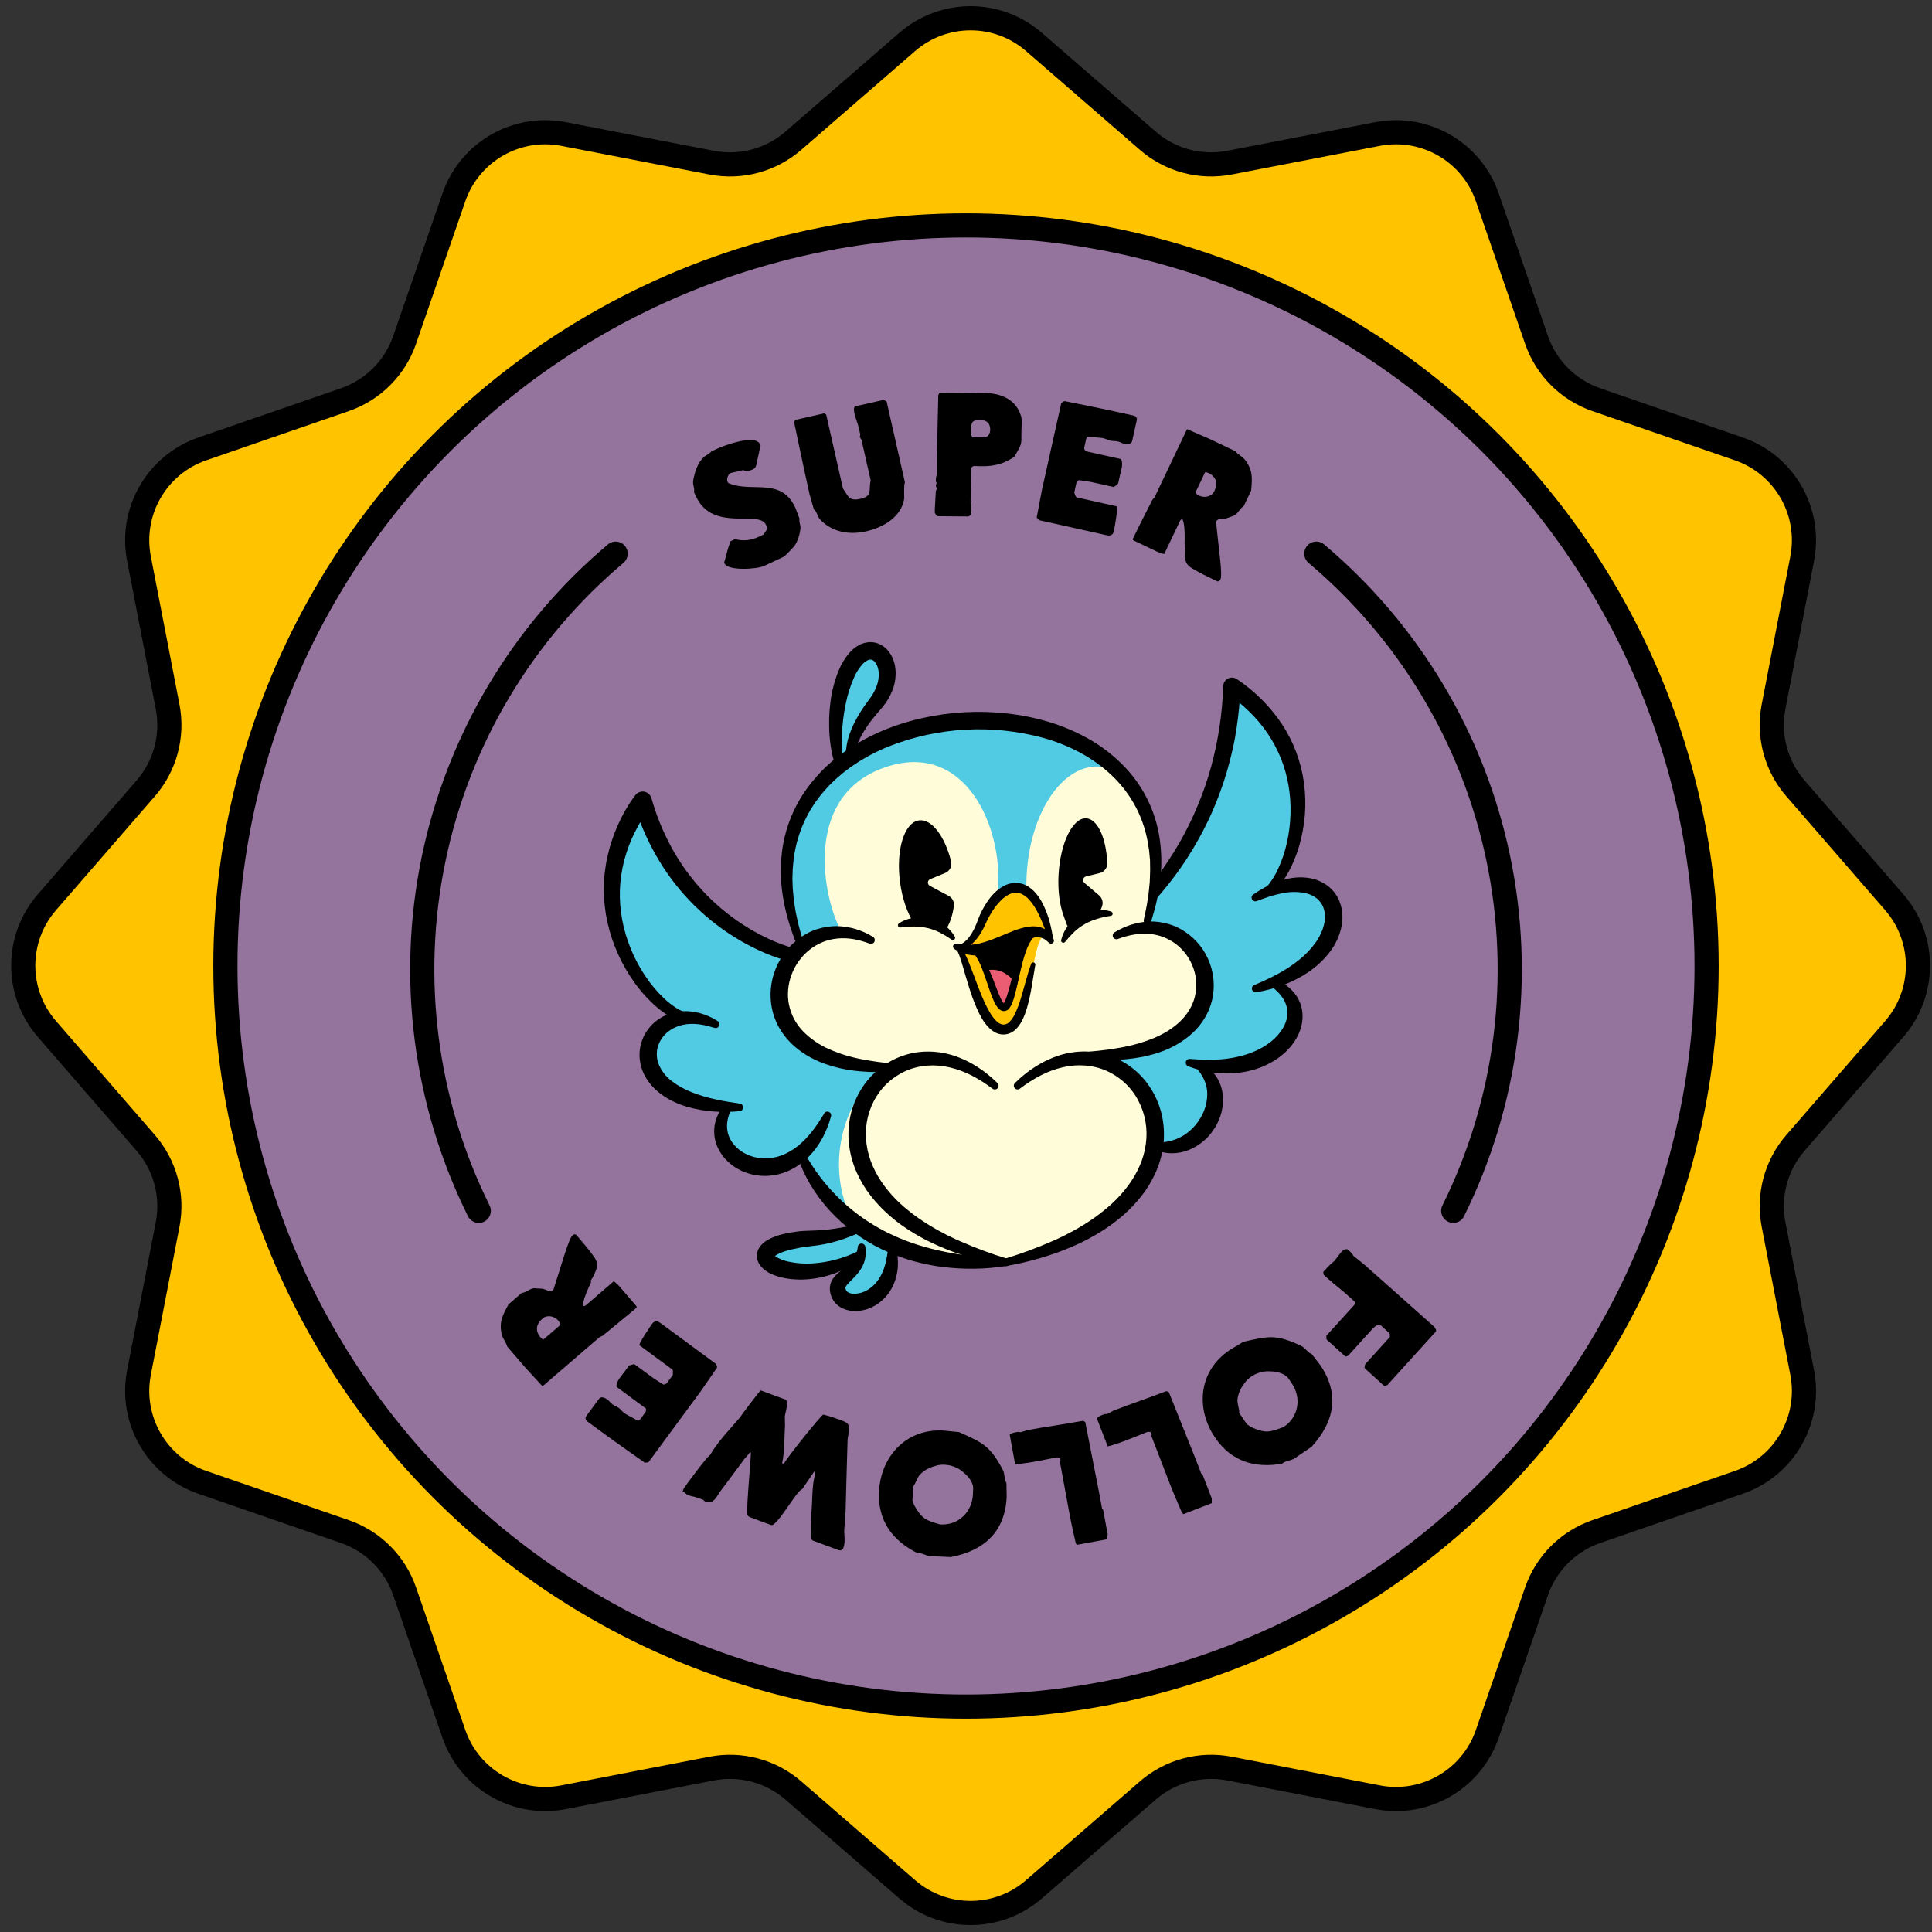 <svg width="120" height="120" viewBox="0 0 120 120" fill="none" xmlns="http://www.w3.org/2000/svg">
<rect x="0" y="0" width="120" height="120" fill="#333333" stroke="none"/>
<path d="M28.193 12.255C29.168 9.432 32.071 7.756 35.003 8.323L44.203 10.102C46.013 10.452 47.883 9.951 49.275 8.743L56.353 2.602C58.609 0.645 61.961 0.645 64.217 2.602L71.295 8.743C72.687 9.951 74.557 10.452 76.366 10.102L85.567 8.323C88.499 7.756 91.402 9.432 92.377 12.255L95.436 21.112C96.038 22.854 97.407 24.223 99.149 24.825L108.006 27.884C110.829 28.859 112.505 31.762 111.938 34.695L110.159 43.895C109.809 45.704 110.31 47.574 111.518 48.966L117.659 56.044C119.616 58.3 119.616 61.652 117.659 63.908L111.518 70.987C110.31 72.379 109.809 74.248 110.159 76.058L111.938 85.258C112.505 88.191 110.829 91.094 108.006 92.069L99.149 95.128C97.407 95.73 96.038 97.098 95.436 98.84L92.377 107.698C91.402 110.521 88.499 112.197 85.567 111.63L76.366 109.85C74.557 109.501 72.687 110.002 71.295 111.209L64.217 117.35C61.961 119.308 58.609 119.308 56.353 117.35L49.275 111.209C47.883 110.002 46.013 109.501 44.203 109.85L35.003 111.63C32.071 112.197 29.168 110.521 28.193 107.698L25.133 98.84C24.532 97.098 23.163 95.73 21.421 95.128L12.563 92.069C9.74 91.094 8.064 88.191 8.631 85.258L10.411 76.058C10.761 74.248 10.259 72.379 9.052 70.987L2.911 63.908C0.954 61.652 0.954 58.3 2.911 56.044L9.052 48.966C10.259 47.574 10.761 45.704 10.411 43.895L8.631 34.695C8.064 31.762 9.74 28.859 12.563 27.884L21.421 24.825C23.163 24.223 24.532 22.854 25.133 21.112L28.193 12.255Z" fill="#FFC300" stroke="black" stroke-width="1.5"/>
<circle cx="60" cy="60" r="46" fill="#94739D" stroke="black" stroke-width="1.5" stroke-linecap="round"/>
<path d="M79.147 54.951C83.018 47.905 77.096 42.893 76.734 42.787C75.823 49.07 73.07 55.679 67.528 59.316C67.528 59.316 62.221 57.595 64.415 72.495C64.538 72.262 71.836 71.507 71.951 71.265C74.629 70.851 76.524 69.699 74.85 66.31C80.308 66.369 81.728 63.213 79.372 61.016C86.758 57.879 81.794 53.797 79.147 54.951Z" fill="#51CAE4"/>
<path d="M77.872 55.542C78.105 55.378 78.348 55.229 78.6 55.096C78.857 54.961 79.124 54.844 79.397 54.746C79.951 54.558 80.558 54.437 81.203 54.52C81.366 54.541 81.526 54.574 81.683 54.621C81.844 54.671 82 54.737 82.148 54.817C82.302 54.898 82.446 54.998 82.577 55.113C82.643 55.171 82.707 55.232 82.766 55.297C82.826 55.363 82.881 55.432 82.933 55.504C83.037 55.647 83.124 55.803 83.19 55.968C83.257 56.129 83.307 56.296 83.339 56.468C83.397 56.8 83.397 57.141 83.339 57.474C83.219 58.098 82.951 58.684 82.556 59.181C82.184 59.653 81.74 60.063 81.24 60.396C80.998 60.559 80.746 60.706 80.486 60.838C80.227 60.968 79.963 61.082 79.697 61.187C79.165 61.385 78.616 61.531 78.056 61.623C77.996 61.64 77.932 61.633 77.878 61.603C77.824 61.573 77.783 61.522 77.766 61.463C77.749 61.403 77.756 61.339 77.786 61.285C77.816 61.23 77.866 61.19 77.926 61.173V61.173C78.425 60.96 78.913 60.742 79.375 60.487C79.833 60.241 80.267 59.955 80.674 59.631C81.065 59.321 81.412 58.959 81.707 58.556C81.845 58.361 81.964 58.154 82.063 57.936C82.158 57.73 82.226 57.513 82.266 57.289C82.343 56.855 82.277 56.43 82.064 56.108C81.851 55.785 81.487 55.556 81.041 55.463C80.562 55.374 80.069 55.384 79.593 55.493C79.338 55.543 79.087 55.608 78.84 55.687C78.714 55.728 78.588 55.769 78.464 55.816C78.34 55.864 78.215 55.912 78.087 55.956H78.077C78.022 55.985 77.958 55.99 77.899 55.971C77.84 55.952 77.791 55.911 77.763 55.856C77.734 55.801 77.729 55.737 77.748 55.678C77.767 55.619 77.808 55.57 77.863 55.541L77.872 55.542Z" fill="black"/>
<path d="M79.123 60.804C79.6 60.965 80.026 61.25 80.355 61.632L80.48 61.787C80.517 61.842 80.552 61.9 80.588 61.957C80.624 62.014 80.657 62.074 80.683 62.137L80.765 62.325C80.789 62.39 80.806 62.457 80.825 62.524L80.852 62.624C80.861 62.658 80.864 62.692 80.87 62.726L80.899 62.932C80.903 63.001 80.903 63.07 80.903 63.14V63.244C80.903 63.279 80.896 63.313 80.893 63.347L80.869 63.552C80.856 63.618 80.839 63.684 80.824 63.751L80.799 63.85C80.79 63.883 80.777 63.914 80.766 63.946L80.698 64.136C80.673 64.199 80.642 64.257 80.613 64.318C80.555 64.437 80.49 64.552 80.417 64.662C80.384 64.719 80.347 64.772 80.306 64.823L80.186 64.978C80.103 65.076 80.015 65.171 79.926 65.265C79.837 65.358 79.74 65.439 79.642 65.52C79.544 65.601 79.444 65.68 79.339 65.752C78.928 66.033 78.478 66.252 78.003 66.403C77.539 66.547 77.059 66.634 76.574 66.663C75.629 66.717 74.683 66.568 73.8 66.227C73.747 66.207 73.703 66.168 73.676 66.118C73.649 66.068 73.641 66.01 73.654 65.954C73.666 65.899 73.698 65.85 73.744 65.816C73.79 65.782 73.846 65.766 73.903 65.771H73.907C74.785 65.841 75.645 65.859 76.469 65.718C76.875 65.651 77.273 65.548 77.66 65.408C77.753 65.368 77.847 65.33 77.94 65.293C78.034 65.256 78.121 65.207 78.211 65.164C78.302 65.121 78.385 65.067 78.472 65.02C78.56 64.973 78.637 64.912 78.721 64.86C79.04 64.647 79.319 64.38 79.546 64.071C79.601 63.997 79.65 63.92 79.695 63.839C79.716 63.799 79.741 63.762 79.761 63.72L79.815 63.598C79.824 63.578 79.835 63.557 79.843 63.536L79.862 63.474L79.904 63.348L79.93 63.222C79.935 63.2 79.941 63.179 79.945 63.158L79.95 63.094C79.97 62.923 79.963 62.75 79.929 62.582C79.909 62.496 79.883 62.412 79.851 62.33C79.833 62.289 79.818 62.246 79.8 62.205L79.731 62.085L79.698 62.023C79.686 62.003 79.671 61.985 79.658 61.965L79.573 61.849C79.516 61.771 79.443 61.702 79.38 61.624L79.155 61.416C79.078 61.352 78.99 61.289 78.907 61.221L78.894 61.209C78.849 61.174 78.819 61.124 78.809 61.069C78.798 61.013 78.808 60.956 78.836 60.907C78.864 60.858 78.909 60.821 78.962 60.802C79.015 60.783 79.073 60.784 79.126 60.804H79.123Z" fill="black"/>
<path d="M66.343 59.675C66.518 59.57 66.7 59.45 66.874 59.329C67.048 59.208 67.222 59.083 67.393 58.955C67.735 58.699 68.07 58.433 68.4 58.156C69.701 57.051 70.873 55.802 71.891 54.431C72.145 54.089 72.387 53.74 72.618 53.384C72.851 53.03 73.073 52.667 73.284 52.3C73.494 51.933 73.693 51.557 73.878 51.176C74.063 50.795 74.24 50.41 74.4 50.015C74.727 49.233 75.004 48.432 75.228 47.615C75.672 45.98 75.923 44.299 75.978 42.605C75.98 42.535 75.996 42.466 76.025 42.401C76.055 42.337 76.096 42.279 76.147 42.231C76.199 42.183 76.259 42.146 76.325 42.121C76.391 42.096 76.462 42.085 76.532 42.087C76.632 42.09 76.729 42.122 76.812 42.177H76.817C77.918 42.91 78.864 43.85 79.604 44.946C80.34 46.055 80.815 47.316 80.993 48.635C81.079 49.287 81.098 49.947 81.049 50.603C80.997 51.254 80.88 51.899 80.699 52.527C80.608 52.841 80.499 53.15 80.371 53.45C80.246 53.753 80.1 54.047 79.936 54.33C79.769 54.617 79.575 54.888 79.357 55.139C79.244 55.267 79.121 55.386 78.989 55.494C78.85 55.61 78.696 55.705 78.531 55.779C78.476 55.806 78.412 55.811 78.353 55.791C78.294 55.772 78.245 55.729 78.218 55.674C78.19 55.618 78.185 55.554 78.205 55.495C78.225 55.437 78.267 55.388 78.322 55.36L78.331 55.355C78.563 55.206 78.762 55.01 78.916 54.781C79.087 54.542 79.236 54.288 79.36 54.022C79.615 53.481 79.808 52.913 79.935 52.329C80.066 51.746 80.139 51.152 80.155 50.555C80.174 49.961 80.133 49.367 80.031 48.782C79.835 47.619 79.388 46.512 78.722 45.538C78.064 44.563 77.188 43.745 76.211 43.061L77.05 42.636C77.016 43.524 76.932 44.409 76.797 45.287C76.764 45.507 76.723 45.726 76.685 45.945C76.646 46.164 76.599 46.381 76.548 46.597C76.452 47.032 76.337 47.462 76.215 47.889C75.965 48.746 75.659 49.587 75.3 50.405C75.122 50.812 74.929 51.213 74.724 51.606C74.518 51.999 74.301 52.386 74.071 52.767C73.841 53.148 73.602 53.519 73.349 53.883C73.095 54.247 72.829 54.6 72.554 54.947C71.454 56.33 70.188 57.572 68.784 58.645C68.434 58.911 68.076 59.167 67.708 59.409C67.522 59.53 67.335 59.647 67.147 59.76C66.956 59.874 66.768 59.982 66.563 60.088C66.509 60.119 66.445 60.127 66.385 60.11C66.325 60.094 66.274 60.054 66.243 60C66.212 59.946 66.204 59.882 66.221 59.822C66.237 59.762 66.277 59.711 66.331 59.68L66.343 59.675Z" fill="black"/>
<path d="M74.731 66.124C75.05 66.297 75.323 66.543 75.528 66.843C75.74 67.155 75.878 67.511 75.933 67.884C75.988 68.254 75.973 68.632 75.889 68.996C75.87 69.087 75.846 69.176 75.817 69.264C75.789 69.351 75.761 69.439 75.724 69.524C75.69 69.609 75.652 69.692 75.61 69.773C75.569 69.855 75.527 69.936 75.478 70.014C75.101 70.651 74.525 71.147 73.84 71.428C73.499 71.564 73.135 71.633 72.768 71.631C72.413 71.629 72.062 71.555 71.736 71.411C71.686 71.389 71.645 71.35 71.62 71.301C71.595 71.252 71.588 71.196 71.6 71.142C71.612 71.089 71.642 71.041 71.685 71.007C71.728 70.973 71.782 70.955 71.837 70.956H71.845C72.401 70.976 72.952 70.842 73.437 70.569C73.896 70.299 74.278 69.917 74.55 69.459C74.826 69.012 74.976 68.499 74.985 67.974C74.989 67.457 74.805 66.953 74.437 66.489L74.432 66.484C74.398 66.441 74.38 66.388 74.381 66.333C74.382 66.278 74.401 66.225 74.436 66.183C74.471 66.141 74.52 66.113 74.573 66.102C74.627 66.092 74.683 66.1 74.731 66.126V66.124Z" fill="black"/>
<path d="M71.275 57.176C76.203 39.723 43.655 41.186 49.584 58.289L49.877 71.971C49.877 71.971 53.378 78.918 61.335 78.445C69.293 77.972 75.76 70.672 68.72 65.996C66.111 60.073 71.275 57.176 71.275 57.176Z" fill="#51CAE4"/>
<path d="M49.912 71.65C51.397 69.281 53.22 66.243 53.236 66.23C52.562 66.123 63.612 61.929 49.076 59.04C47.367 58.921 43.424 57.709 39.91 49.749C35.135 56.493 40.555 63.044 42.749 63.238C37.264 64.173 41.572 69.227 45.113 68.927C43.975 71.496 47.137 73.972 49.912 71.65Z" fill="#51CAE4"/>
<path d="M44.347 63.834C43.861 63.679 43.37 63.577 42.899 63.597C42.447 63.604 42.006 63.738 41.627 63.984C41.276 64.214 41.012 64.555 40.878 64.953C40.847 65.049 40.824 65.147 40.809 65.247C40.796 65.346 40.791 65.446 40.796 65.546C40.804 65.748 40.848 65.947 40.925 66.134C41.099 66.536 41.375 66.886 41.725 67.148C42.106 67.44 42.528 67.675 42.977 67.845C43.448 68.03 43.934 68.175 44.429 68.279C44.931 68.395 45.447 68.472 45.97 68.55C46.024 68.562 46.073 68.591 46.107 68.635C46.142 68.678 46.16 68.732 46.159 68.787C46.158 68.842 46.137 68.895 46.101 68.937C46.064 68.979 46.015 69.006 45.96 69.015C45.414 69.07 44.865 69.077 44.318 69.037C43.758 68.997 43.204 68.898 42.666 68.74C42.529 68.701 42.394 68.651 42.258 68.604C42.123 68.557 41.99 68.496 41.857 68.433C41.588 68.307 41.331 68.157 41.09 67.983C40.84 67.802 40.612 67.591 40.413 67.355C40.208 67.108 40.041 66.831 39.918 66.534C39.796 66.226 39.729 65.9 39.721 65.569C39.715 65.236 39.772 64.906 39.888 64.594C40.12 63.981 40.565 63.472 41.142 63.159C41.212 63.12 41.284 63.087 41.355 63.053C41.426 63.02 41.501 62.991 41.576 62.968L41.687 62.931C41.724 62.919 41.764 62.91 41.799 62.9C41.877 62.878 41.954 62.865 42.027 62.85C42.327 62.799 42.633 62.79 42.935 62.823C43.511 62.894 44.063 63.094 44.551 63.407C44.579 63.42 44.604 63.439 44.624 63.461C44.645 63.484 44.661 63.51 44.672 63.539C44.682 63.568 44.687 63.599 44.685 63.63C44.684 63.66 44.677 63.69 44.664 63.718C44.651 63.746 44.632 63.771 44.609 63.791C44.587 63.812 44.56 63.828 44.532 63.839C44.503 63.849 44.472 63.854 44.441 63.852C44.411 63.851 44.38 63.844 44.353 63.831L44.347 63.834Z" fill="black"/>
<path d="M45.467 68.812C45.37 68.996 45.292 69.189 45.234 69.389C45.182 69.576 45.156 69.768 45.157 69.962C45.161 70.328 45.28 70.683 45.496 70.979C45.715 71.276 46.003 71.515 46.335 71.675C46.673 71.843 47.043 71.936 47.419 71.948C47.8 71.962 48.181 71.901 48.538 71.767C48.909 71.625 49.255 71.425 49.563 71.174C49.723 71.043 49.876 70.904 50.02 70.756C50.165 70.605 50.303 70.446 50.438 70.276C50.573 70.107 50.699 69.933 50.82 69.75C50.94 69.567 51.058 69.379 51.177 69.189V69.181C51.19 69.153 51.207 69.128 51.23 69.107C51.252 69.086 51.278 69.069 51.306 69.058C51.335 69.047 51.365 69.041 51.396 69.042C51.427 69.043 51.457 69.05 51.485 69.062C51.513 69.074 51.538 69.092 51.56 69.114C51.581 69.136 51.597 69.162 51.609 69.191C51.62 69.22 51.625 69.25 51.624 69.281C51.624 69.311 51.617 69.342 51.605 69.37C51.574 69.484 51.541 69.597 51.505 69.71C51.468 69.823 51.427 69.934 51.382 70.045C51.294 70.268 51.192 70.486 51.078 70.698C50.96 70.912 50.828 71.119 50.683 71.317C50.535 71.517 50.372 71.707 50.196 71.883C49.829 72.246 49.398 72.539 48.925 72.744C48.682 72.848 48.428 72.926 48.169 72.976C47.642 73.076 47.099 73.054 46.582 72.913C46.323 72.841 46.074 72.739 45.839 72.608C45.603 72.477 45.384 72.316 45.19 72.128C44.992 71.939 44.822 71.723 44.686 71.485C44.408 71.005 44.303 70.444 44.387 69.896C44.475 69.384 44.717 68.91 45.08 68.539C45.12 68.498 45.172 68.473 45.228 68.468C45.285 68.462 45.341 68.477 45.387 68.51C45.433 68.543 45.466 68.591 45.48 68.646C45.493 68.701 45.487 68.759 45.461 68.809L45.467 68.812Z" fill="black"/>
<path d="M48.822 59.653L48.703 59.62L48.593 59.589C48.521 59.567 48.45 59.544 48.379 59.521C48.237 59.474 48.097 59.425 47.96 59.373C47.684 59.269 47.412 59.155 47.145 59.03C46.612 58.783 46.095 58.503 45.597 58.192C43.59 56.938 41.926 55.204 40.756 53.148C40.174 52.124 39.706 51.038 39.362 49.912V49.912L40.383 50.081C40.032 50.598 39.714 51.136 39.429 51.693C39.151 52.248 38.932 52.831 38.775 53.432C38.616 54.033 38.525 54.649 38.503 55.27C38.483 55.892 38.531 56.515 38.644 57.128C38.879 58.369 39.363 59.55 40.065 60.6C40.411 61.125 40.818 61.609 41.276 62.041C41.5 62.252 41.744 62.441 42.004 62.607C42.237 62.764 42.501 62.872 42.778 62.922H42.787C42.869 62.931 42.945 62.972 42.997 63.036C43.049 63.1 43.073 63.182 43.065 63.264C43.056 63.346 43.016 63.422 42.951 63.474C42.887 63.526 42.805 63.55 42.723 63.542C42.529 63.524 42.337 63.48 42.156 63.409C41.985 63.345 41.821 63.267 41.663 63.176C41.359 63 41.073 62.796 40.807 62.567C40.286 62.117 39.82 61.606 39.419 61.046C38.612 59.927 38.039 58.657 37.735 57.312C37.583 56.635 37.505 55.944 37.502 55.25C37.503 54.552 37.581 53.857 37.735 53.177C37.887 52.498 38.11 51.836 38.398 51.202C38.467 51.042 38.548 50.892 38.623 50.732C38.698 50.572 38.784 50.422 38.873 50.277C38.917 50.199 38.959 50.127 39.004 50.053L39.145 49.835C39.192 49.758 39.24 49.691 39.291 49.621L39.446 49.412L39.457 49.396C39.52 49.31 39.606 49.244 39.705 49.205C39.804 49.165 39.912 49.154 40.017 49.173C40.122 49.193 40.219 49.241 40.298 49.313C40.377 49.385 40.434 49.477 40.463 49.58C40.761 50.635 41.175 51.653 41.696 52.617C42.745 54.552 44.259 56.196 46.1 57.401C46.559 57.701 47.037 57.973 47.53 58.214C47.776 58.334 48.026 58.446 48.279 58.548C48.406 58.6 48.532 58.648 48.66 58.692L48.851 58.757L48.945 58.786L49.031 58.811L49.054 58.818C49.164 58.849 49.257 58.922 49.313 59.022C49.37 59.122 49.384 59.24 49.353 59.35C49.322 59.46 49.249 59.553 49.149 59.609C49.05 59.666 48.932 59.68 48.822 59.649L48.822 59.653Z" fill="black"/>
<path d="M52.92 75.803C50.719 71.265 53.53 66.76 55.109 66.623C54.914 66.307 55.054 66.39 55.054 66.39C55.054 66.39 44.695 64.878 49.582 58.29C50.339 57.817 51.214 57.566 52.107 57.564C51.042 55.331 49.978 49.265 55.109 47.614C59.973 46.051 62.325 51.387 61.981 55.342C63.187 55.148 63.834 55.398 63.753 55.349C63.615 50.351 66.528 46.242 69.632 48.038C72.478 51.81 71.352 57.425 71.352 57.425C71.352 57.425 76.209 57.92 74.854 62.574C73.858 65.996 67.153 65.739 67.153 65.739C72.89 65.999 75.772 78.375 59.36 78.437C54.01 76.562 52.92 75.803 52.92 75.803Z" fill="#FFFCD9"/>
<path d="M53.997 58.604C53.342 58.358 52.66 58.224 52.006 58.294C51.363 58.356 50.752 58.607 50.252 59.017C49.757 59.422 49.38 59.953 49.16 60.553C49.049 60.849 48.979 61.159 48.953 61.474C48.94 61.628 48.937 61.784 48.944 61.938C48.953 62.095 48.974 62.25 49.005 62.403C49.132 63.021 49.431 63.59 49.869 64.044C50.331 64.518 50.882 64.898 51.49 65.161C52.125 65.442 52.79 65.65 53.472 65.78C54.173 65.918 54.881 66.015 55.593 66.071V66.071C55.655 66.071 55.714 66.095 55.757 66.139C55.801 66.182 55.825 66.241 55.825 66.303C55.825 66.365 55.801 66.424 55.757 66.467C55.714 66.511 55.655 66.535 55.593 66.535C54.849 66.606 54.1 66.606 53.356 66.535C52.592 66.468 51.841 66.299 51.122 66.034C50.753 65.897 50.398 65.724 50.062 65.517C49.717 65.306 49.398 65.056 49.111 64.771C48.819 64.478 48.569 64.146 48.367 63.785C48.166 63.418 48.022 63.022 47.939 62.611C47.78 61.792 47.863 60.945 48.179 60.172C48.332 59.79 48.539 59.431 48.792 59.106C49.044 58.78 49.343 58.493 49.678 58.255C49.763 58.195 49.846 58.136 49.936 58.085C50.026 58.034 50.115 57.984 50.205 57.936C50.296 57.889 50.392 57.85 50.485 57.808C50.578 57.765 50.677 57.73 50.774 57.705C51.163 57.584 51.568 57.522 51.975 57.522C52.763 57.538 53.533 57.766 54.203 58.18C54.231 58.194 54.256 58.212 54.276 58.235C54.297 58.258 54.312 58.285 54.322 58.314C54.333 58.343 54.337 58.374 54.335 58.404C54.333 58.435 54.325 58.465 54.312 58.493C54.299 58.52 54.28 58.545 54.257 58.566C54.234 58.586 54.208 58.602 54.178 58.612C54.15 58.622 54.119 58.626 54.088 58.624C54.057 58.623 54.027 58.615 54 58.602L53.997 58.604Z" fill="black"/>
<path d="M52.197 47.613C51.81 46.715 51.693 43.754 52.602 41.789C54.005 38.752 56.301 41.401 54.365 43.724C52.585 45.862 52.811 47.115 52.811 47.115" fill="#51CAE4"/>
<path d="M69.249 57.898C69.896 57.498 70.635 57.27 71.395 57.236C71.789 57.227 72.183 57.278 72.562 57.387C72.946 57.497 73.31 57.669 73.639 57.896C74.311 58.354 74.827 59.006 75.12 59.765C75.413 60.524 75.468 61.354 75.278 62.144C75.18 62.54 75.021 62.918 74.808 63.265C74.597 63.605 74.341 63.915 74.046 64.186C73.47 64.7 72.797 65.093 72.066 65.343C71.889 65.402 71.711 65.463 71.531 65.508C71.352 65.554 71.171 65.6 70.989 65.638C70.63 65.708 70.267 65.76 69.902 65.793C69.182 65.854 68.459 65.849 67.74 65.778C67.678 65.778 67.618 65.753 67.575 65.709C67.531 65.665 67.506 65.606 67.506 65.544C67.506 65.482 67.531 65.422 67.575 65.378C67.618 65.334 67.678 65.309 67.74 65.309C68.428 65.254 69.112 65.161 69.79 65.031C70.451 64.908 71.096 64.715 71.716 64.456C72.318 64.194 72.877 63.857 73.317 63.423C73.536 63.21 73.726 62.97 73.882 62.708C74.036 62.453 74.15 62.175 74.219 61.886C74.36 61.302 74.325 60.689 74.12 60.124C73.916 59.549 73.554 59.044 73.074 58.666C72.585 58.282 71.992 58.052 71.371 58.006C70.74 57.95 70.083 58.083 69.448 58.316C69.392 58.343 69.328 58.347 69.269 58.326C69.21 58.306 69.162 58.263 69.135 58.207C69.108 58.151 69.104 58.087 69.125 58.029C69.145 57.97 69.188 57.922 69.244 57.895L69.249 57.898Z" fill="black"/>
<path d="M63.053 67.254C63.81 66.511 64.73 65.89 65.79 65.55C66.326 65.382 66.885 65.3 67.447 65.309C68.019 65.32 68.584 65.432 69.116 65.642C70.195 66.073 71.088 66.867 71.643 67.887C71.921 68.392 72.114 68.939 72.214 69.506C72.312 70.072 72.322 70.649 72.243 71.218C72.164 71.779 72.005 72.327 71.771 72.844C71.541 73.354 71.251 73.834 70.906 74.275C70.567 74.708 70.188 75.109 69.775 75.472C69.366 75.828 68.931 76.151 68.473 76.441L68.13 76.652C68.015 76.72 67.898 76.785 67.78 76.85L67.605 76.948L67.426 77.039C67.308 77.1 67.188 77.159 67.069 77.217L66.705 77.381L66.523 77.458L66.338 77.536L65.97 77.685C65.846 77.731 65.722 77.777 65.598 77.821C64.606 78.172 63.587 78.441 62.552 78.625C62.491 78.64 62.428 78.63 62.374 78.598C62.321 78.566 62.283 78.513 62.268 78.453C62.254 78.393 62.264 78.329 62.296 78.276C62.328 78.223 62.38 78.184 62.44 78.17V78.17C63.417 77.872 64.376 77.519 65.313 77.111L65.66 76.957L66.002 76.792L66.172 76.71L66.339 76.621L66.673 76.445C67.11 76.204 67.535 75.942 67.945 75.657C68.348 75.372 68.733 75.061 69.098 74.728C69.453 74.397 69.778 74.034 70.067 73.644C70.352 73.263 70.593 72.85 70.785 72.413C70.975 71.986 71.104 71.533 71.167 71.069C71.301 70.149 71.143 69.211 70.715 68.386C70.61 68.181 70.488 67.985 70.35 67.8C70.278 67.711 70.21 67.618 70.131 67.534C70.092 67.492 70.053 67.446 70.014 67.407L69.891 67.286C69.724 67.127 69.542 66.984 69.349 66.856C69.159 66.726 68.958 66.613 68.747 66.519C68.322 66.33 67.867 66.216 67.402 66.181C66.928 66.144 66.451 66.182 65.989 66.294C65.047 66.511 64.161 67.001 63.356 67.611C63.309 67.651 63.248 67.671 63.186 67.666C63.124 67.662 63.066 67.632 63.026 67.585C62.986 67.538 62.965 67.477 62.97 67.415C62.975 67.353 63.004 67.296 63.051 67.255L63.053 67.254Z" fill="black"/>
<path d="M62.441 78.63C61.406 78.445 60.387 78.176 59.396 77.825L59.023 77.689L58.655 77.54L58.47 77.462L58.288 77.385L57.925 77.221C57.805 77.162 57.685 77.103 57.566 77.043L57.387 76.952L57.212 76.854C57.096 76.788 56.98 76.724 56.862 76.656L56.519 76.445C56.404 76.377 56.295 76.295 56.183 76.221L56.015 76.107C55.96 76.069 55.906 76.03 55.851 75.987C55.744 75.904 55.634 75.826 55.53 75.738L55.22 75.475C54.806 75.112 54.427 74.712 54.087 74.279C53.743 73.838 53.453 73.357 53.222 72.848C52.989 72.331 52.83 71.783 52.751 71.222C52.672 70.653 52.682 70.076 52.78 69.51C52.88 68.943 53.073 68.396 53.351 67.892C53.906 66.871 54.799 66.077 55.878 65.646C56.41 65.436 56.975 65.324 57.547 65.314C58.109 65.305 58.668 65.386 59.204 65.555C60.264 65.892 61.184 66.513 61.941 67.258C61.988 67.299 62.017 67.356 62.022 67.418C62.027 67.48 62.007 67.541 61.966 67.588C61.926 67.636 61.868 67.665 61.806 67.669C61.745 67.674 61.683 67.654 61.636 67.614C61.238 67.31 60.815 67.042 60.371 66.811C59.938 66.585 59.478 66.414 59.003 66.301C58.541 66.188 58.064 66.15 57.589 66.187C57.125 66.222 56.67 66.336 56.244 66.524C56.033 66.619 55.832 66.732 55.642 66.862C55.449 66.989 55.267 67.133 55.099 67.292L54.976 67.412C54.935 67.453 54.899 67.498 54.859 67.54C54.782 67.623 54.712 67.717 54.64 67.806C54.503 67.991 54.38 68.186 54.275 68.391C53.847 69.216 53.69 70.155 53.824 71.075C53.887 71.539 54.016 71.992 54.206 72.419C54.398 72.856 54.639 73.269 54.924 73.65C55.213 74.041 55.538 74.403 55.893 74.734L56.169 74.979C56.259 75.061 56.359 75.134 56.454 75.211C56.502 75.25 56.548 75.289 56.597 75.328L56.745 75.44C56.846 75.513 56.941 75.595 57.046 75.66C57.457 75.944 57.882 76.207 58.32 76.449L58.654 76.625L58.821 76.713L58.992 76.796L59.333 76.96L59.681 77.115C60.617 77.525 61.575 77.88 62.552 78.179V78.179C62.612 78.194 62.664 78.232 62.697 78.285C62.729 78.338 62.739 78.402 62.724 78.463C62.709 78.523 62.671 78.575 62.618 78.607C62.565 78.639 62.501 78.649 62.441 78.634L62.441 78.63Z" fill="black"/>
<path d="M49.364 58.366C49.222 57.962 49.066 57.561 48.956 57.144L48.866 56.834C48.838 56.729 48.818 56.623 48.793 56.518L48.722 56.201L48.688 56.046L48.662 55.886C48.504 55.025 48.461 54.147 48.533 53.275C48.676 51.49 49.381 49.796 50.546 48.436L50.763 48.184L50.818 48.121L50.876 48.062L50.99 47.939L51.222 47.702C51.3 47.624 51.386 47.551 51.468 47.477C51.55 47.403 51.632 47.328 51.715 47.256L51.975 47.049C52.062 46.981 52.147 46.909 52.237 46.845L52.507 46.654C53.23 46.151 54.004 45.726 54.816 45.384C55.623 45.047 56.46 44.783 57.315 44.596C59.023 44.215 60.782 44.118 62.52 44.312C63.391 44.404 64.252 44.576 65.092 44.824C65.937 45.074 66.753 45.415 67.524 45.841C68.303 46.269 69.019 46.803 69.653 47.428C70.939 48.68 71.775 50.323 72.03 52.101C72.155 52.968 72.164 53.848 72.056 54.717L72.04 54.879L72.013 55.039L71.961 55.359C71.943 55.466 71.929 55.573 71.907 55.679L71.836 55.994C71.748 56.416 71.617 56.826 71.498 57.237C71.484 57.297 71.445 57.349 71.392 57.381C71.34 57.413 71.276 57.423 71.216 57.408C71.156 57.394 71.104 57.355 71.072 57.303C71.04 57.249 71.03 57.186 71.045 57.126V57.11C71.13 56.703 71.228 56.3 71.281 55.889L71.331 55.58C71.346 55.477 71.353 55.374 71.364 55.27L71.395 54.96L71.411 54.805L71.417 54.65C71.422 54.446 71.436 54.241 71.437 54.036L71.429 53.436L71.373 52.829C71.344 52.629 71.308 52.431 71.276 52.231C71.128 51.442 70.854 50.682 70.466 49.98C70.077 49.284 69.582 48.653 68.999 48.109C68.411 47.565 67.754 47.1 67.047 46.725C66.333 46.347 65.58 46.047 64.801 45.832C61.635 44.971 58.275 45.155 55.22 46.355C54.469 46.655 53.752 47.032 53.079 47.481L52.829 47.651C52.746 47.708 52.669 47.772 52.589 47.832L52.35 48.015L52.121 48.211C52.044 48.277 51.966 48.34 51.894 48.408L51.678 48.616L51.57 48.721L51.516 48.772L51.465 48.828L51.264 49.05C50.183 50.247 49.497 51.749 49.299 53.35C49.28 53.552 49.254 53.752 49.239 53.954L49.218 54.564L49.239 55.175C49.253 55.379 49.278 55.583 49.295 55.787L49.309 55.942L49.334 56.097L49.383 56.401C49.4 56.503 49.412 56.605 49.433 56.706L49.501 57.009C49.578 57.415 49.699 57.812 49.81 58.214L49.814 58.229C49.832 58.288 49.827 58.352 49.798 58.407C49.769 58.462 49.719 58.503 49.66 58.521C49.601 58.54 49.537 58.534 49.482 58.505C49.428 58.476 49.386 58.427 49.368 58.368L49.364 58.366Z" fill="black"/>
<path d="M51.982 47.707C51.828 47.384 51.718 47.042 51.657 46.69C51.639 46.604 51.626 46.52 51.612 46.434C51.598 46.348 51.585 46.264 51.576 46.179L51.546 45.922L51.523 45.666C51.498 45.324 51.495 44.981 51.5 44.637C51.509 44.292 51.536 43.948 51.581 43.606C51.667 42.902 51.851 42.214 52.127 41.562C52.279 41.212 52.479 40.885 52.721 40.591C52.753 40.551 52.788 40.513 52.825 40.477L52.935 40.366C52.976 40.331 53.02 40.296 53.062 40.262C53.104 40.225 53.149 40.192 53.197 40.163C53.401 40.021 53.636 39.93 53.882 39.896C54.153 39.861 54.429 39.907 54.673 40.029C54.899 40.142 55.093 40.309 55.238 40.516C55.368 40.7 55.467 40.903 55.531 41.119C55.548 41.171 55.558 41.223 55.572 41.274L55.589 41.351L55.601 41.429C55.609 41.48 55.617 41.532 55.622 41.584L55.63 41.738C55.641 42.139 55.569 42.537 55.418 42.908C55.278 43.262 55.082 43.592 54.84 43.886C54.715 44.041 54.621 44.144 54.515 44.268C54.409 44.392 54.314 44.512 54.214 44.635L54.136 44.727L54.067 44.822L53.928 45.013C53.882 45.077 53.841 45.143 53.797 45.209C53.753 45.273 53.71 45.339 53.671 45.406C53.506 45.668 53.364 45.944 53.249 46.231C53.191 46.372 53.144 46.516 53.106 46.663L53.08 46.771C53.072 46.807 53.067 46.843 53.06 46.879C53.053 46.916 53.051 46.95 53.046 46.985C53.041 47.021 53.041 47.063 53.038 47.072L53.02 47.156C53.009 47.206 52.981 47.251 52.941 47.283C52.901 47.316 52.851 47.333 52.799 47.333C52.748 47.333 52.697 47.316 52.657 47.283C52.617 47.251 52.589 47.206 52.578 47.156C52.567 47.103 52.558 47.049 52.553 46.995C52.549 46.947 52.545 46.899 52.544 46.853C52.544 46.806 52.544 46.76 52.544 46.714L52.551 46.577C52.568 46.397 52.597 46.219 52.639 46.044C52.66 45.957 52.679 45.869 52.708 45.786C52.736 45.703 52.759 45.615 52.792 45.534L52.886 45.287L52.992 45.046C53.026 44.964 53.069 44.891 53.109 44.814C53.148 44.736 53.186 44.659 53.232 44.581L53.364 44.356L53.429 44.244L53.501 44.135C53.595 43.991 53.688 43.843 53.792 43.707C53.897 43.571 54.006 43.418 54.082 43.31C54.247 43.081 54.377 42.829 54.469 42.563C54.556 42.315 54.593 42.051 54.578 41.789L54.571 41.696L54.555 41.606L54.548 41.561L54.536 41.518C54.528 41.49 54.523 41.461 54.513 41.434C54.481 41.333 54.432 41.238 54.369 41.153C54.324 41.087 54.263 41.034 54.192 40.998C54.139 40.972 54.078 40.962 54.019 40.972C53.895 40.983 53.698 41.1 53.532 41.298C53.351 41.514 53.199 41.752 53.079 42.006C52.823 42.567 52.635 43.156 52.52 43.762C52.393 44.386 52.316 45.019 52.292 45.655C52.272 45.975 52.279 46.294 52.292 46.611L52.306 46.848L52.331 47.081C52.338 47.158 52.354 47.232 52.365 47.308C52.37 47.344 52.378 47.38 52.388 47.416L52.413 47.522L52.419 47.55C52.433 47.606 52.426 47.665 52.399 47.717C52.372 47.768 52.326 47.807 52.272 47.826C52.217 47.845 52.157 47.844 52.104 47.821C52.05 47.799 52.007 47.757 51.983 47.705L51.982 47.707Z" fill="black"/>
<path d="M55.824 57.364C55.961 57.268 56.109 57.19 56.265 57.132C56.42 57.074 56.579 57.032 56.742 57.005C57.074 56.95 57.414 56.961 57.742 57.037C58.071 57.113 58.382 57.255 58.655 57.455C58.921 57.649 59.143 57.898 59.307 58.183C59.322 58.21 59.327 58.242 59.322 58.272C59.317 58.302 59.302 58.33 59.28 58.351C59.257 58.371 59.228 58.384 59.197 58.387C59.167 58.389 59.136 58.381 59.111 58.364V58.364C58.874 58.201 58.627 58.052 58.371 57.919C58.127 57.797 57.87 57.705 57.605 57.643C57.337 57.582 57.064 57.551 56.79 57.549C56.651 57.549 56.509 57.553 56.366 57.563C56.223 57.573 56.076 57.592 55.938 57.608H55.922C55.892 57.611 55.862 57.605 55.836 57.589C55.81 57.574 55.791 57.55 55.78 57.522C55.769 57.494 55.768 57.463 55.776 57.434C55.784 57.406 55.802 57.38 55.826 57.363L55.824 57.364Z" fill="black"/>
<path d="M68.981 56.887C68.844 56.91 68.695 56.933 68.556 56.965C68.418 56.996 68.279 57.029 68.146 57.071C67.883 57.15 67.63 57.257 67.39 57.39C67.153 57.524 66.933 57.686 66.733 57.871C66.525 58.071 66.33 58.284 66.149 58.508V58.508C66.138 58.522 66.124 58.533 66.108 58.542C66.092 58.55 66.074 58.555 66.056 58.557C66.038 58.559 66.02 58.557 66.003 58.551C65.986 58.546 65.969 58.537 65.956 58.526C65.936 58.509 65.922 58.488 65.914 58.464C65.906 58.44 65.905 58.415 65.91 58.39C65.987 58.07 66.13 57.769 66.33 57.507C66.536 57.239 66.794 57.015 67.088 56.849C67.382 56.685 67.705 56.58 68.038 56.539C68.202 56.518 68.368 56.514 68.532 56.526C68.698 56.538 68.862 56.57 69.02 56.622C69.048 56.633 69.073 56.652 69.089 56.677C69.105 56.702 69.112 56.732 69.11 56.762C69.108 56.792 69.095 56.82 69.075 56.843C69.055 56.865 69.028 56.88 68.998 56.885L68.981 56.887Z" fill="black"/>
<path d="M65.293 58.45C64.261 53.792 62.023 54.657 60.94 57.345C60.553 58.3 59.905 58.982 59.356 58.783C61.107 60.88 60.44 63.946 62.324 63.946C64.26 63.946 63.938 57.966 65.003 58.067C65.145 58.153 65.249 58.29 65.293 58.45V58.45Z" fill="#FFC300"/>
<path d="M59.402 58.657C59.481 58.672 59.562 58.669 59.639 58.65C59.717 58.631 59.79 58.595 59.853 58.546C59.999 58.438 60.126 58.307 60.23 58.158C60.341 58.004 60.438 57.841 60.52 57.669C60.562 57.583 60.597 57.494 60.636 57.405C60.655 57.361 60.672 57.316 60.689 57.27L60.744 57.124C60.895 56.722 61.094 56.339 61.336 55.983C61.461 55.799 61.603 55.628 61.76 55.47C61.923 55.304 62.109 55.162 62.312 55.048C62.531 54.923 62.776 54.852 63.028 54.838C63.287 54.828 63.543 54.888 63.771 55.012C63.98 55.129 64.167 55.282 64.323 55.464C64.469 55.633 64.597 55.818 64.704 56.014C64.906 56.39 65.065 56.788 65.178 57.199C65.289 57.6 65.372 58.009 65.424 58.423C65.427 58.455 65.418 58.488 65.399 58.515C65.38 58.542 65.352 58.56 65.32 58.568C65.287 58.575 65.254 58.57 65.225 58.554C65.196 58.538 65.174 58.512 65.163 58.481C65.036 58.094 64.911 57.712 64.759 57.343C64.686 57.157 64.604 56.975 64.519 56.8C64.434 56.626 64.34 56.457 64.236 56.293C64.136 56.138 64.022 55.991 63.896 55.854C63.782 55.728 63.645 55.623 63.494 55.545C63.21 55.401 62.905 55.423 62.609 55.588C62.312 55.753 62.048 56.026 61.821 56.327C61.593 56.643 61.396 56.98 61.235 57.334L61.173 57.47C61.151 57.52 61.128 57.569 61.105 57.617C61.057 57.715 61.005 57.809 60.95 57.903C60.838 58.092 60.709 58.27 60.563 58.434C60.412 58.606 60.233 58.751 60.032 58.86C59.923 58.916 59.804 58.953 59.682 58.968C59.555 58.983 59.426 58.963 59.309 58.912C59.278 58.899 59.252 58.874 59.238 58.843C59.224 58.812 59.222 58.777 59.233 58.745C59.244 58.713 59.267 58.686 59.297 58.67C59.327 58.654 59.362 58.65 59.395 58.659L59.402 58.657Z" fill="black"/>
<path d="M61.107 59.88L63.335 60.19C63.335 60.19 63.148 62.513 62.354 62.578C61.561 62.643 61.107 59.88 61.107 59.88Z" fill="#EB5D72"/>
<path d="M59.428 58.615C59.899 58.716 60.387 58.709 60.855 58.595C61.319 58.485 61.784 58.296 62.26 58.096C62.501 57.997 62.745 57.892 63.003 57.797C63.271 57.693 63.548 57.615 63.831 57.565C63.908 57.552 63.986 57.544 64.064 57.54L64.182 57.535C64.222 57.535 64.264 57.535 64.305 57.541C64.388 57.546 64.471 57.558 64.553 57.576C64.594 57.585 64.636 57.6 64.676 57.613C64.718 57.624 64.758 57.64 64.797 57.659L64.912 57.718C64.949 57.74 64.984 57.764 65.018 57.79C65.085 57.839 65.147 57.895 65.202 57.957C65.253 58.018 65.3 58.081 65.344 58.147C65.381 58.214 65.415 58.281 65.447 58.348C65.464 58.386 65.469 58.429 65.459 58.47C65.449 58.511 65.425 58.547 65.392 58.573C65.359 58.598 65.317 58.612 65.275 58.611C65.233 58.61 65.193 58.594 65.161 58.567L65.138 58.547C65.09 58.508 65.049 58.47 65.005 58.428C64.962 58.386 64.917 58.358 64.87 58.334C64.826 58.307 64.78 58.285 64.733 58.268C64.709 58.261 64.689 58.249 64.665 58.244L64.596 58.229C64.573 58.224 64.549 58.221 64.526 58.221C64.502 58.221 64.48 58.215 64.456 58.215C64.406 58.215 64.356 58.219 64.307 58.225L64.229 58.235L64.152 58.252C64.101 58.261 64.045 58.282 63.992 58.295C63.76 58.37 63.533 58.459 63.312 58.561C63.08 58.664 62.838 58.774 62.59 58.879C62.093 59.087 61.553 59.276 60.969 59.332C60.675 59.361 60.377 59.345 60.087 59.285C59.799 59.225 59.525 59.111 59.28 58.948C59.244 58.924 59.217 58.888 59.205 58.847C59.192 58.805 59.195 58.76 59.212 58.72C59.229 58.68 59.259 58.647 59.298 58.627C59.336 58.607 59.381 58.602 59.423 58.611L59.428 58.615Z" fill="black"/>
<path d="M59.356 58.649C59.41 58.648 59.464 58.66 59.511 58.686C59.547 58.705 59.581 58.729 59.611 58.757C59.66 58.804 59.704 58.856 59.743 58.912C59.812 59.012 59.873 59.117 59.928 59.226C60.035 59.437 60.122 59.651 60.209 59.863C60.379 60.288 60.535 60.714 60.694 61.135C60.853 61.555 61.017 61.971 61.206 62.367C61.301 62.563 61.401 62.754 61.511 62.935C61.614 63.107 61.737 63.267 61.877 63.41C61.984 63.528 62.127 63.607 62.283 63.635C62.354 63.641 62.425 63.632 62.492 63.608C62.559 63.585 62.62 63.547 62.671 63.498C62.809 63.367 62.922 63.213 63.005 63.042C63.101 62.852 63.185 62.656 63.258 62.456C63.335 62.25 63.398 62.039 63.461 61.825C63.524 61.61 63.587 61.395 63.645 61.177C63.769 60.741 63.885 60.299 64.046 59.866C64.057 59.833 64.08 59.806 64.111 59.79C64.141 59.774 64.176 59.77 64.209 59.779C64.242 59.788 64.27 59.81 64.288 59.839C64.306 59.869 64.311 59.904 64.304 59.937V59.937C64.143 60.819 64.046 61.724 63.78 62.627C63.713 62.858 63.628 63.084 63.525 63.302C63.418 63.544 63.265 63.763 63.076 63.948C62.963 64.052 62.832 64.133 62.688 64.188C62.538 64.243 62.377 64.264 62.218 64.248C62.063 64.232 61.913 64.184 61.777 64.107C61.655 64.038 61.542 63.952 61.443 63.853C61.264 63.673 61.11 63.471 60.984 63.251C60.864 63.045 60.756 62.832 60.662 62.613C60.479 62.188 60.319 61.752 60.185 61.31C60.044 60.874 59.925 60.436 59.797 60.005C59.735 59.789 59.667 59.575 59.594 59.37C59.559 59.271 59.518 59.173 59.47 59.079C59.45 59.038 59.426 58.999 59.398 58.962C59.389 58.95 59.378 58.938 59.366 58.927C59.358 58.92 59.356 58.919 59.357 58.916C59.339 58.917 59.32 58.915 59.303 58.909C59.285 58.903 59.269 58.893 59.256 58.88C59.242 58.868 59.231 58.853 59.224 58.836C59.217 58.819 59.213 58.801 59.213 58.782C59.213 58.764 59.217 58.745 59.224 58.729C59.231 58.712 59.242 58.697 59.256 58.684C59.269 58.671 59.285 58.662 59.303 58.656C59.32 58.65 59.339 58.647 59.357 58.649L59.356 58.649Z" fill="black"/>
<path d="M60.326 58.907C60.44 58.93 60.547 58.978 60.64 59.048C60.725 59.114 60.803 59.19 60.872 59.273C61.003 59.434 61.117 59.607 61.214 59.79C61.4 60.145 61.563 60.511 61.704 60.886L61.916 61.436C61.987 61.617 62.056 61.797 62.135 61.966C62.172 62.047 62.214 62.127 62.26 62.203C62.28 62.236 62.301 62.268 62.325 62.298C62.339 62.316 62.355 62.332 62.373 62.346C62.373 62.346 62.373 62.346 62.364 62.346C62.352 62.342 62.339 62.342 62.327 62.346C62.304 62.354 62.318 62.352 62.334 62.331C62.379 62.27 62.416 62.202 62.443 62.131C62.511 61.957 62.571 61.779 62.621 61.599C62.673 61.413 62.723 61.224 62.776 61.034C62.872 60.654 62.974 60.271 63.085 59.889C63.197 59.502 63.34 59.124 63.514 58.76C63.605 58.573 63.717 58.397 63.849 58.236C63.984 58.06 64.172 57.931 64.385 57.867C64.409 57.862 64.435 57.866 64.457 57.879C64.478 57.891 64.495 57.911 64.502 57.935C64.51 57.959 64.508 57.985 64.498 58.008C64.487 58.031 64.468 58.049 64.445 58.059C64.285 58.13 64.15 58.248 64.058 58.396C63.955 58.551 63.868 58.717 63.799 58.889C63.66 59.248 63.546 59.616 63.458 59.991C63.361 60.367 63.283 60.752 63.194 61.136C63.15 61.328 63.105 61.523 63.054 61.715C63.006 61.916 62.943 62.114 62.868 62.306C62.824 62.419 62.766 62.525 62.693 62.621C62.636 62.696 62.558 62.753 62.469 62.784C62.41 62.802 62.347 62.806 62.286 62.796C62.234 62.785 62.185 62.766 62.14 62.739C62.076 62.699 62.019 62.649 61.971 62.59C61.933 62.543 61.898 62.494 61.867 62.443C61.813 62.35 61.764 62.254 61.72 62.155C61.552 61.778 61.432 61.403 61.305 61.031C61.177 60.659 61.054 60.292 60.904 59.942C60.832 59.769 60.746 59.602 60.646 59.444C60.547 59.294 60.428 59.154 60.28 59.1H60.274C60.251 59.091 60.231 59.074 60.219 59.052C60.208 59.029 60.205 59.003 60.212 58.979C60.218 58.955 60.234 58.934 60.255 58.92C60.276 58.907 60.302 58.902 60.327 58.907L60.326 58.907Z" fill="black"/>
<path d="M53.255 75.995C53.414 76.15 53.508 76.237 53.508 76.237C53.508 76.237 47.338 76.918 47.415 78.173C49.331 79.399 52.849 78.173 52.849 78.173C52.849 78.173 50.996 80.321 52.713 80.844C54.43 81.367 55.744 77.438 55.744 77.438C55.744 77.438 53.881 76.324 53.255 75.995Z" fill="#51CAE4"/>
<path d="M60.711 59.005L63.938 57.966C63.551 58.956 63.245 59.976 63.023 61.016C62.276 59.978 61.284 60.27 61.284 60.27L60.711 59.005Z" fill="black"/>
<path d="M57.773 54.606L58.709 54.222C58.847 54.165 58.96 54.06 59.027 53.927C59.094 53.793 59.11 53.64 59.073 53.495C58.681 51.937 57.867 50.85 57.084 50.956C56.163 51.08 55.635 52.802 55.904 54.804C56.039 55.805 56.347 56.685 56.737 57.301C57.155 57.449 57.241 57.434 57.701 57.372C57.953 57.338 58.532 58.017 58.717 57.772C58.973 57.43 59.158 56.91 59.247 56.284C59.265 56.158 59.244 56.03 59.187 55.916C59.13 55.802 59.039 55.709 58.927 55.648L57.752 55.021C57.715 54.999 57.684 54.968 57.663 54.93C57.642 54.892 57.632 54.85 57.635 54.807C57.637 54.764 57.651 54.722 57.675 54.686C57.7 54.651 57.734 54.623 57.773 54.606V54.606Z" fill="black"/>
<path d="M67.436 54.443L68.329 54.222C68.466 54.183 68.585 54.098 68.666 53.981C68.748 53.865 68.786 53.724 68.776 53.582C68.699 52.023 68.162 50.85 67.451 50.828C66.615 50.802 65.853 52.377 65.748 54.338C65.696 55.321 65.818 56.215 66.058 56.868C66.298 57.521 66.31 57.759 66.728 57.772C67.015 57.385 67.425 57.363 67.633 57.153C67.919 56.866 68.266 56.871 68.453 56.284C68.492 56.169 68.496 56.045 68.465 55.927C68.434 55.81 68.369 55.704 68.278 55.623L67.349 54.834C67.32 54.806 67.298 54.772 67.286 54.733C67.274 54.694 67.272 54.653 67.281 54.614C67.29 54.574 67.308 54.538 67.336 54.508C67.363 54.478 67.397 54.455 67.436 54.443Z" fill="black"/>
<path d="M49.967 71.575C50.032 71.702 50.107 71.844 50.186 71.977C50.265 72.109 50.345 72.244 50.429 72.374C50.599 72.636 50.777 72.891 50.966 73.137C52.093 74.608 53.547 75.796 55.213 76.606C55.492 76.734 55.768 76.869 56.056 76.976C56.339 77.099 56.634 77.19 56.924 77.294C57.515 77.484 58.116 77.639 58.725 77.759C59.948 78.006 61.203 78.116 62.483 78.17C62.514 78.168 62.544 78.172 62.573 78.182C62.602 78.192 62.629 78.208 62.651 78.228C62.674 78.249 62.693 78.273 62.706 78.301C62.719 78.328 62.727 78.358 62.729 78.388C62.731 78.419 62.727 78.45 62.716 78.478C62.706 78.507 62.691 78.534 62.67 78.557C62.65 78.579 62.626 78.598 62.598 78.612C62.571 78.625 62.541 78.632 62.51 78.634C61.207 78.838 59.883 78.858 58.574 78.695C58.409 78.671 58.244 78.655 58.08 78.627L57.589 78.534C57.508 78.517 57.425 78.505 57.344 78.485L57.102 78.424C56.94 78.382 56.776 78.346 56.616 78.297C55.972 78.108 55.344 77.867 54.738 77.578C53.524 76.988 52.432 76.173 51.52 75.178C51.071 74.681 50.671 74.142 50.326 73.567C50.158 73.278 50.005 72.982 49.867 72.678C49.8 72.523 49.736 72.368 49.677 72.213C49.649 72.136 49.621 72.059 49.596 71.975C49.57 71.891 49.547 71.82 49.523 71.726C49.502 71.668 49.503 71.604 49.529 71.547C49.554 71.491 49.601 71.447 49.659 71.425C49.716 71.403 49.781 71.405 49.837 71.43C49.893 71.456 49.937 71.502 49.959 71.56L49.967 71.575Z" fill="black"/>
<path d="M53.584 76.459C53.088 76.704 52.573 76.909 52.044 77.07C51.775 77.148 51.502 77.219 51.224 77.274C50.946 77.329 50.665 77.368 50.394 77.398C50.261 77.413 50.128 77.428 50.007 77.446C49.944 77.453 49.886 77.464 49.825 77.473L49.636 77.506C49.384 77.554 49.136 77.605 48.903 77.674C48.683 77.731 48.472 77.814 48.272 77.92C48.206 77.954 48.146 77.998 48.093 78.05C48.081 78.064 48.08 78.07 48.087 78.057C48.096 78.034 48.098 78.008 48.094 77.984C48.09 77.958 48.082 77.948 48.087 77.954C48.097 77.972 48.111 77.987 48.126 78C48.19 78.056 48.261 78.103 48.337 78.141C48.536 78.24 48.747 78.314 48.965 78.361C49.444 78.465 49.934 78.503 50.422 78.475C51.445 78.415 52.444 78.146 53.358 77.685V77.685C53.41 77.651 53.474 77.64 53.535 77.653C53.595 77.666 53.648 77.702 53.682 77.754C53.716 77.806 53.728 77.87 53.715 77.931C53.702 77.992 53.665 78.045 53.613 78.078C52.723 78.804 51.649 79.269 50.511 79.42C49.927 79.503 49.333 79.493 48.752 79.389C48.44 79.334 48.137 79.237 47.851 79.101C47.684 79.02 47.53 78.916 47.393 78.791C47.308 78.714 47.233 78.626 47.171 78.53C47.092 78.407 47.041 78.27 47.02 78.126C46.998 77.967 47.018 77.806 47.078 77.657C47.128 77.535 47.199 77.422 47.288 77.325C47.422 77.182 47.579 77.063 47.753 76.973C48.032 76.83 48.327 76.723 48.632 76.652C48.912 76.584 49.197 76.533 49.483 76.497L49.694 76.473C49.771 76.467 49.842 76.46 49.913 76.456C50.058 76.446 50.193 76.443 50.328 76.439C50.596 76.43 50.85 76.421 51.106 76.401C51.362 76.38 51.618 76.35 51.876 76.31C52.391 76.233 52.908 76.122 53.434 76.012C53.493 75.991 53.557 75.995 53.613 76.022C53.669 76.049 53.712 76.097 53.732 76.156C53.753 76.214 53.749 76.279 53.722 76.335C53.696 76.391 53.647 76.433 53.589 76.454L53.584 76.459Z" fill="black"/>
<path d="M53.742 77.423C53.781 77.642 53.784 77.867 53.75 78.088C53.714 78.319 53.635 78.542 53.518 78.745C53.286 79.153 52.939 79.447 52.702 79.698C52.65 79.751 52.602 79.808 52.56 79.869C52.536 79.903 52.519 79.942 52.511 79.982C52.509 80.006 52.512 80.029 52.519 80.051C52.523 80.066 52.532 80.086 52.54 80.108C52.549 80.13 52.56 80.152 52.573 80.172C52.621 80.236 52.688 80.284 52.765 80.309C52.876 80.349 52.994 80.366 53.112 80.359C53.4 80.345 53.679 80.255 53.921 80.099C54.183 79.933 54.407 79.713 54.577 79.454C54.761 79.172 54.898 78.863 54.983 78.537C55.074 78.182 55.135 77.819 55.165 77.454V77.449C55.17 77.394 55.195 77.343 55.234 77.304C55.273 77.266 55.325 77.242 55.38 77.237C55.434 77.231 55.489 77.246 55.535 77.277C55.58 77.308 55.614 77.353 55.629 77.406C55.745 77.812 55.792 78.234 55.768 78.655C55.743 79.102 55.628 79.538 55.427 79.938C55.214 80.36 54.897 80.721 54.508 80.989C54.1 81.271 53.617 81.426 53.122 81.433C52.849 81.435 52.579 81.377 52.331 81.263C52.195 81.198 52.069 81.113 51.959 81.01C51.842 80.899 51.747 80.768 51.679 80.623C51.649 80.556 51.623 80.488 51.602 80.417C51.578 80.344 51.562 80.268 51.552 80.191C51.529 80.02 51.547 79.846 51.603 79.683C51.656 79.538 51.734 79.404 51.836 79.289C51.916 79.198 52.003 79.114 52.096 79.037C52.265 78.898 52.418 78.788 52.56 78.678C52.692 78.576 52.813 78.461 52.922 78.335C53.024 78.214 53.105 78.078 53.164 77.931C53.224 77.772 53.262 77.606 53.278 77.437V77.438C53.286 77.383 53.313 77.333 53.354 77.296C53.396 77.259 53.449 77.238 53.504 77.236C53.559 77.234 53.613 77.252 53.657 77.286C53.701 77.32 53.731 77.368 53.743 77.423H53.742Z" fill="black"/>
<path d="M45 34.993L44.977 34.945C45.029 34.803 45.194 34.125 45.246 33.983L45.37 33.619L45.66 33.484C46.147 33.621 46.65 33.562 47.094 33.355L47.432 33.196C47.468 33.121 47.616 32.934 47.642 32.863L47.667 32.792L47.572 32.589C47.139 31.662 44.273 33.061 43.243 30.858L43.107 30.569C43.162 30.308 43 30.089 43.06 29.813C43.169 29.291 43.322 28.737 43.747 28.362C43.795 28.339 44.014 28.178 44.063 28.155L44.195 28.035L44.581 27.854C44.929 27.692 46.9 26.947 47.198 27.584L47.243 27.681C47.192 27.823 47.074 28.478 47.023 28.62C46.968 28.881 46.988 29.048 46.746 29.161C46.543 29.256 46.328 29.298 46.163 29.198L45.41 29.374C45.242 29.394 45.114 29.748 45.181 29.893L45.231 29.999C46.66 30.638 48.495 29.603 49.385 31.506L49.408 31.555C49.453 31.651 49.612 32.118 49.658 32.215C49.629 32.405 49.697 32.55 49.721 32.727C49.711 33.084 49.558 33.639 49.327 33.924C49.178 34.111 48.728 34.557 48.68 34.579L47.462 35.149C47.018 35.356 45.225 35.476 45 34.993Z" fill="black"/>
<path d="M50.551 31.637C50.515 31.481 50.319 30.858 50.284 30.703L50.272 30.651C49.973 29.329 49.32 26.208 49.32 26.208L49.401 26.08L51.19 25.675L51.317 25.755L52.357 30.342C52.693 30.813 52.714 31.147 53.453 30.98C54.233 30.803 53.928 30.424 54.081 29.842L53.508 27.315L53.408 27.163C53.396 27.11 53.435 26.992 53.435 26.992L53.341 26.576C53.267 26.254 53.146 26.008 53.075 25.696C53.052 25.592 52.979 25.269 53.145 25.232L54.83 24.85C54.882 24.838 55.062 24.907 55.074 24.959L56.207 29.962C56.129 30.1 56.167 30.747 56.164 30.978C55.976 32.125 54.852 32.762 53.791 33.003C52.74 33.241 51.647 33.051 50.902 32.225C50.749 32.03 50.742 31.758 50.551 31.637Z" fill="black"/>
<path d="M58.061 31.793L58.062 31.687C58.063 31.516 58.123 30.653 58.125 30.493L58.179 30.387L58.179 30.333C58.18 30.28 58.127 30.226 58.127 30.173L58.128 30.119L58.182 30.013L58.129 29.906L58.13 29.789C58.131 29.682 58.131 29.629 58.186 29.523L58.196 28.232C58.2 27.688 58.273 25.097 58.277 24.553C58.277 24.553 58.332 24.394 58.385 24.394L61.201 24.416C62.171 24.423 63.085 24.814 63.398 25.787C63.503 26.002 63.445 26.545 63.444 26.705L63.439 27.345C63.436 27.729 63.167 28.047 63.005 28.376C62.19 28.903 61.538 29.005 60.515 28.943C60.408 28.943 60.301 29.059 60.3 29.166L60.284 31.267C60.336 31.374 60.336 31.48 60.334 31.651C60.333 31.758 60.331 32.078 60.107 32.076L58.273 32.062C58.166 32.061 58.061 31.9 58.061 31.793ZM60.318 26.788C60.318 26.841 60.316 27.161 60.422 27.162L61.126 27.167C61.393 27.169 61.501 26.903 61.503 26.69C61.506 26.306 61.294 26.091 60.91 26.088C60.324 26.084 60.323 26.244 60.318 26.788Z" fill="black"/>
<path d="M64.396 32.114C64.454 31.854 64.661 30.676 64.719 30.416L65.917 25.034L66.108 24.912C66.108 24.912 68.389 25.365 69.337 25.576L70.44 25.822C70.555 25.847 70.635 25.975 70.612 26.079L70.318 27.401C70.272 27.609 69.989 27.601 69.833 27.566C69.677 27.531 69.585 27.456 69.428 27.421C69.262 27.384 69.094 27.401 68.938 27.367C68.886 27.355 68.637 27.245 68.585 27.234L68.471 27.208C68.367 27.185 67.719 27.15 67.604 27.125C67.552 27.113 67.475 27.216 67.463 27.268L67.336 27.84L67.405 28.02L69.622 28.513L69.66 28.587C69.759 28.882 69.626 29.235 69.554 29.558L69.45 30.026C69.374 30.119 69.245 30.21 69.181 30.251L67.807 29.945C67.599 29.898 67.004 29.821 67.004 29.821L66.865 29.954L66.724 30.589C66.724 30.589 66.753 30.704 66.793 30.768C66.782 30.82 66.885 30.898 66.885 30.898L69.362 31.449C69.466 31.472 69.213 32.858 69.189 32.962C69.132 33.222 69.004 33.303 68.734 33.243L64.57 32.316C64.517 32.305 64.384 32.166 64.396 32.114Z" fill="black"/>
<path d="M73.576 33.766C73.588 33.346 73.602 32.821 73.503 32.408L73.453 32.266L73.405 32.243L73.311 32.316L72.31 34.415C72.31 34.415 71.989 34.321 71.893 34.275L70.429 33.577C70.333 33.531 70.356 33.483 70.379 33.435L70.402 33.387C70.728 32.703 71.588 31.022 71.588 31.022L71.705 30.901L73.729 26.655C73.921 26.747 74.926 27.167 75.119 27.259L76.727 28.025C76.873 28.213 77.124 28.332 77.318 28.544C77.837 29.216 77.775 29.718 77.712 30.468L77.249 31.44C77.008 31.574 76.942 31.837 76.682 32.009L76.18 32.195C76.028 32.241 75.646 32.177 75.554 32.369L75.531 32.417C75.558 32.608 75.625 33.36 75.652 33.55C75.705 34.06 75.932 35.716 75.812 35.966C75.766 36.062 75.743 36.11 75.624 36.113L75.335 35.975C74.892 35.764 74.556 35.603 74.039 35.298C73.523 34.993 73.592 34.6 73.606 34.075C73.627 33.908 73.675 33.931 73.576 33.766ZM75.064 29.383C75.064 29.383 74.871 29.291 74.848 29.339L74.265 30.562C74.219 30.658 74.46 30.773 74.508 30.796C74.797 30.933 75.258 30.858 75.423 30.511C75.653 30.03 75.555 29.617 75.064 29.383Z" fill="black"/>
<path d="M83.689 77.589L83.847 77.732C83.934 77.811 84.013 77.883 84.056 77.994L84.811 78.606L84.929 78.714C85.53 79.258 88.41 81.798 89.01 82.342L89.05 82.378C89.129 82.45 89.251 82.633 89.179 82.712L86.17 86.03L85.977 86.085L84.776 84.996C84.736 84.96 84.772 84.762 84.808 84.722L86.326 83.047L86.316 82.821L85.715 82.277L85.64 82.281C85.445 82.32 85.302 82.478 85.159 82.636L83.74 84.201C83.74 84.201 83.593 84.283 83.554 84.247L82.392 83.194L82.381 82.968L84.158 81.009L84.151 80.858L83.708 80.457C83.313 80.099 82.914 79.809 82.519 79.451L82.235 79.193C82.195 79.157 82.192 79.082 82.195 78.998L82.517 78.643C82.553 78.603 82.851 78.355 82.886 78.315C82.922 78.276 83.241 77.845 83.277 77.805L83.356 77.719C83.463 77.6 83.538 77.596 83.689 77.589Z" fill="black"/>
<path d="M77.229 83.341C78.817 82.984 79.269 82.87 80.799 83.585C81.087 83.724 81.222 84.019 81.475 84.105C81.535 84.194 81.944 84.702 82.004 84.79C83.221 86.581 82.893 88.299 81.466 89.862L80.398 90.587C80.213 90.713 79.785 90.746 79.638 90.91C77.946 91.209 76.478 90.775 75.471 89.293C74.26 87.511 74.429 85.179 76.352 83.872L76.396 83.842C76.529 83.752 77.097 83.431 77.229 83.341ZM79.997 85.574C79.683 85.245 79.227 85.181 78.783 85.173C78.363 85.162 77.791 85.344 77.401 85.777C77.226 86.012 76.93 86.355 76.861 86.917C76.84 87.19 76.981 87.493 76.969 87.759L77.454 88.474L77.559 88.532L77.693 88.635C78.628 89.043 78.834 88.968 79.719 88.638L79.763 88.608C80.663 87.996 80.848 86.826 80.237 85.926L79.997 85.574Z" fill="black"/>
<path d="M72.407 86.418C72.457 86.398 72.526 86.429 72.595 86.46C72.829 87.066 74.029 90.021 74.26 90.618L74.614 91.533L74.702 91.613L75.264 93.066L75.265 93.363L73.504 94.044L73.416 93.963C73.416 93.963 72.916 92.819 72.724 92.322L71.516 89.198C71.546 89.129 71.527 89.079 71.504 89.02C71.465 88.92 71.415 88.94 71.287 88.932C70.591 89.201 69.595 89.644 68.801 89.837L68.139 88.126C68.101 88.026 68.409 87.907 68.508 87.868L68.608 87.83L68.776 87.822C68.826 87.803 69.115 87.634 69.165 87.615L69.215 87.595C70.319 87.168 71.293 86.849 72.407 86.418Z" fill="black"/>
<path d="M67.23 88.254C67.283 88.244 67.345 88.287 67.407 88.329C67.525 88.969 68.154 92.096 68.27 92.725L68.448 93.69L68.519 93.785L68.801 95.317L68.746 95.609L66.89 95.95L66.818 95.855C66.818 95.855 66.54 94.638 66.443 94.113L65.837 90.82C65.88 90.757 65.87 90.705 65.859 90.642C65.84 90.537 65.787 90.547 65.662 90.516C64.928 90.651 63.868 90.9 63.051 90.942L62.719 89.138C62.7 89.033 63.025 88.973 63.13 88.954L63.235 88.935L63.402 88.958C63.454 88.948 63.77 88.836 63.822 88.826L63.875 88.817C65.039 88.603 66.055 88.47 67.23 88.254Z" fill="black"/>
<path d="M59.569 88.952C61.055 89.617 61.485 89.797 62.282 91.285C62.429 91.569 62.361 91.887 62.511 92.107C62.507 92.213 62.53 92.866 62.526 92.972C62.427 95.135 61.135 96.315 59.057 96.711L57.767 96.653C57.544 96.643 57.181 96.413 56.965 96.456C55.431 95.682 54.515 94.455 54.596 92.665C54.694 90.513 56.227 88.747 58.549 88.852L58.602 88.855C58.762 88.862 59.41 88.945 59.569 88.952ZM60.448 92.397C60.394 91.947 60.067 91.622 59.717 91.35C59.387 91.09 58.819 90.893 58.248 91.006C57.967 91.089 57.525 91.186 57.133 91.596C56.953 91.801 56.884 92.129 56.715 92.335L56.675 93.198L56.724 93.306L56.77 93.469C57.274 94.356 57.485 94.419 58.391 94.685L58.444 94.687C59.531 94.737 60.38 93.91 60.429 92.824L60.448 92.397Z" fill="black"/>
<path d="M52.52 93.905C52.514 94.074 52.441 94.912 52.436 95.08C52.439 95.377 52.509 95.801 52.394 96.111C52.338 96.261 52.251 96.343 52.051 96.268L50.481 95.685C50.382 95.648 50.387 95.479 50.346 95.407C50.364 95.357 50.343 95.11 50.361 95.06C50.391 94.673 50.375 94.257 50.405 93.87C50.469 93.086 50.423 92.261 50.636 91.533L50.574 91.396L49.821 92.504C49.523 92.507 48.252 94.857 47.892 94.723L46.633 94.255C46.583 94.236 46.433 94.18 46.42 94.062C46.344 93.624 46.682 90.234 46.632 90.216L46.582 90.197C46.435 90.438 46.298 90.501 46.155 90.733C45.692 91.368 45.236 91.95 44.773 92.585C44.561 92.848 44.335 93.458 43.875 93.287C43.775 93.25 43.725 93.231 43.694 93.163L43.344 93.033C43.144 92.958 42.915 92.93 42.765 92.875L42.715 92.856C42.665 92.837 42.453 92.645 42.403 92.626L42.458 92.476C42.495 92.376 43.974 90.388 44.102 90.379C44.59 89.525 45.313 88.804 45.943 88.059C46.067 87.878 47.206 86.344 47.256 86.363L48.825 86.946L48.857 87.015C48.924 87.324 48.809 87.634 48.747 87.952C48.741 88.121 48.763 88.368 48.758 88.537C48.712 89.271 48.74 90.146 48.58 90.882L48.68 90.92C48.878 90.538 51.017 87.874 51.136 87.862C51.614 87.983 51.864 88.075 52.274 88.228C52.474 88.302 52.674 88.376 52.718 88.563C52.772 88.879 52.679 89.129 52.646 89.401C52.625 89.917 52.52 93.905 52.52 93.905Z" fill="black"/>
<path d="M44.529 84.958C44.371 85.173 43.706 86.166 43.548 86.381L40.278 90.821L40.054 90.855C40.054 90.855 38.151 89.519 37.369 88.943L36.459 88.273C36.365 88.203 36.342 88.054 36.405 87.968L37.209 86.878C37.335 86.706 37.59 86.827 37.719 86.922C37.847 87.017 37.902 87.123 38.031 87.218C38.168 87.319 38.328 87.371 38.457 87.466C38.5 87.498 38.683 87.699 38.726 87.731L38.821 87.8C38.906 87.863 39.485 88.157 39.579 88.227C39.622 88.258 39.735 88.195 39.766 88.152L40.114 87.68L40.123 87.488L38.294 86.141L38.289 86.058C38.319 85.748 38.583 85.479 38.779 85.213L39.063 84.827C39.17 84.772 39.325 84.741 39.4 84.73L40.533 85.565C40.705 85.691 41.217 86.002 41.217 86.002L41.398 85.937L41.784 85.413C41.784 85.413 41.804 85.296 41.793 85.221C41.825 85.178 41.762 85.066 41.762 85.066L39.718 83.56C39.632 83.497 40.424 82.332 40.487 82.246C40.645 82.031 40.794 82.009 41.018 82.173L44.453 84.703C44.496 84.734 44.561 84.915 44.529 84.958Z" fill="black"/>
<path d="M36.706 79.661C36.526 80.04 36.301 80.515 36.224 80.933L36.213 81.083L36.248 81.124L36.364 81.094L38.126 79.578C38.126 79.578 38.382 79.794 38.452 79.875L39.509 81.104C39.578 81.185 39.538 81.219 39.498 81.254L39.457 81.289C38.883 81.783 37.417 82.974 37.417 82.974L37.261 83.037L33.696 86.105C33.557 85.943 32.807 85.153 32.668 84.991L31.506 83.641C31.448 83.41 31.267 83.2 31.174 82.928C30.971 82.104 31.231 81.669 31.59 81.008L32.407 80.306C32.681 80.281 32.849 80.067 33.155 80.014L33.69 80.047C33.847 80.066 34.171 80.279 34.333 80.14L34.373 80.106C34.425 79.92 34.668 79.205 34.719 79.02C34.877 78.533 35.338 76.926 35.548 76.745C35.629 76.676 35.669 76.641 35.779 76.687L35.988 76.93C36.308 77.302 36.551 77.585 36.901 78.072C37.25 78.559 37.028 78.891 36.803 79.365C36.717 79.51 36.682 79.47 36.706 79.661ZM33.576 83.071C33.576 83.071 33.715 83.232 33.755 83.198L34.782 82.314C34.863 82.245 34.689 82.043 34.654 82.002C34.446 81.76 33.993 81.642 33.702 81.893C33.298 82.241 33.221 82.658 33.576 83.071Z" fill="black"/>
<path d="M29.737 75.207C26.382 68.434 25.396 60.73 26.937 53.33C28.479 45.929 32.458 39.26 38.239 34.389" stroke="black" stroke-width="1.5" stroke-linecap="round"/>
<path d="M90.263 75.206C93.619 68.432 94.604 60.729 93.063 53.328C91.521 45.928 87.541 39.259 81.76 34.388" stroke="black" stroke-width="1.5" stroke-linecap="round"/>
</svg>

